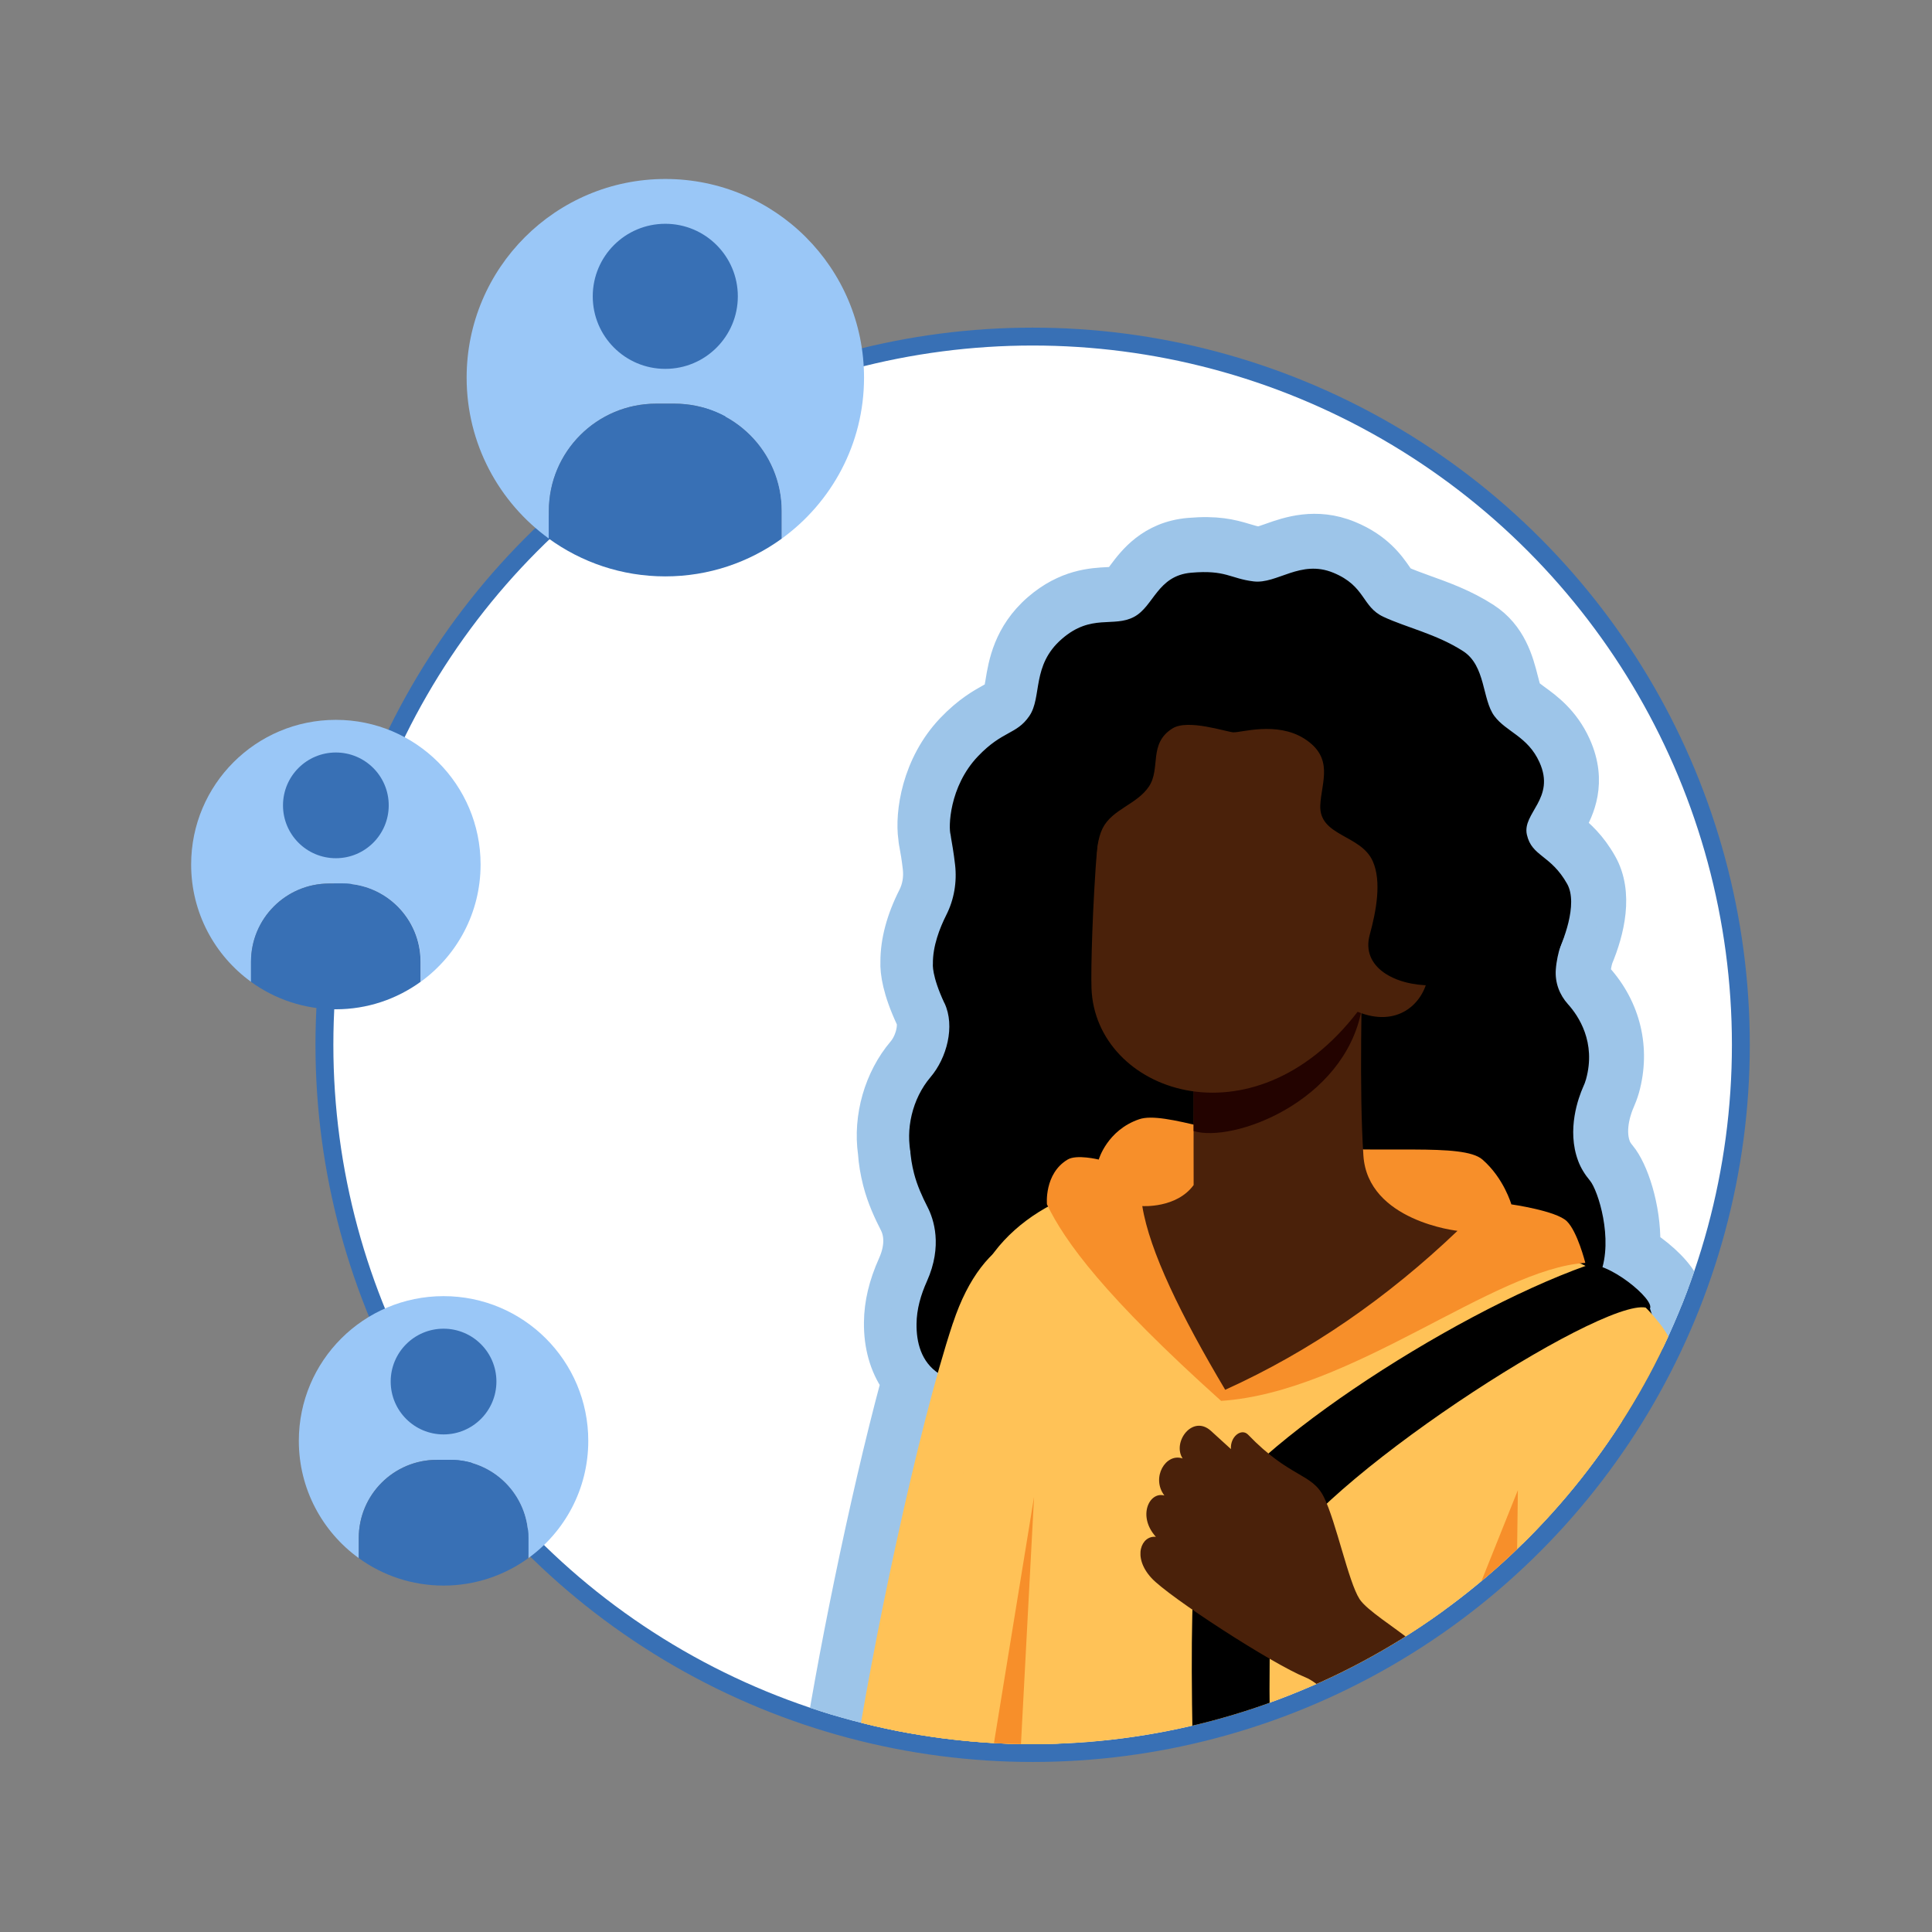 <?xml version="1.0" encoding="UTF-8"?><svg id="Layer_1" xmlns="http://www.w3.org/2000/svg" xmlns:xlink="http://www.w3.org/1999/xlink" viewBox="0 0 216 216"><rect x="0" y="0" width="216" height="216" fill="#808080" stroke="none"/><defs><style>.cls-1,.cls-2{fill:none;}.cls-1,.cls-3,.cls-4,.cls-5,.cls-6,.cls-7,.cls-8,.cls-9,.cls-10{stroke-width:0px;}.cls-2{stroke:#002555;stroke-dasharray:0 5;}.cls-2,.cls-11,.cls-12{stroke-miterlimit:10;}.cls-11{fill:#fff;stroke:#3870b5;stroke-width:2px;}.cls-13{clip-path:url(#clippath-1);}.cls-3{fill:#230300;}.cls-3,.cls-4,.cls-5,.cls-6,.cls-10{fill-rule:evenodd;}.cls-4{fill:#4a210a;}.cls-5{fill:#ffc257;}.cls-6{fill:#f78f2a;}.cls-12{fill:#9dc5e9;stroke:#9dc5e9;stroke-width:3px;}.cls-7{fill:#9ac7f7;}.cls-8{fill:#3870b5;}.cls-9{fill:#d2e9ff;}</style><clipPath id="clippath-1"><circle class="cls-1" cx="115.45" cy="116.81" r="78.19"/></clipPath><clipPath id="clippath-2"><circle class="cls-1" cx="352.49" cy="333.42" r="78.31"/></clipPath></defs><circle class="cls-11" cx="115.45" cy="116.81" r="79.18"/><polygon class="cls-9" points="145.07 81.43 143.51 81.3 144.92 82.62 145.07 81.43"/><polygon class="cls-9" points="116.44 81.66 117.77 81.77 116.5 82.5 116.44 81.66"/><g class="cls-13"><line class="cls-2" x1="83.73" y1="58.25" x2="107.54" y2="84.43"/><line class="cls-2" x1="56.18" y1="100.86" x2="103.66" y2="110.53"/><line class="cls-2" x1="66.92" y1="154.43" x2="103.62" y2="136.47"/><path class="cls-12" d="m130.5,340.73c-7.46,0-15.41-1.06-17.92-2.38-2.6-1.36-2.96-3.55-2.99-4.43-.23-6.24-.71-10.96-1.17-15.52-.48-4.73-.93-9.2-.99-14.54-.03-2.5.05-5.22.14-8.38.13-4.27.28-9.29.2-15.52-.4.92-.84,1.85-1.27,2.77-.41.88-.97,2.08-1.29,2.88.27.69.6,1.5.99,2.43.25.6.52,1.26.81,1.97.88,2.17.59,4.5-.78,6.22-1.07,1.34-2.66,2.11-4.3,2.11-.03,0-.07,0-.1,0-.59,1.52-1.59,2.73-2.91,3.47-1.39,2.26-3.95,3.45-6.42,2.95-1.21-.25-2.25-.86-3.03-1.74-2.42-.68-4.12-2.95-4.25-5.81-.02-.26-.12-.81-.25-1.44-.39-.09-.77-.22-1.13-.39-2.4-1.12-3.61-3.73-2.92-6.36.38-1.48.53-3.81.64-5.68.13-2.16.23-3.73.66-4.98.4-1.15,1.25-2.53,3.22-5.63.55-.86,1.29-2.02,1.81-2.88-.29-.72-.42-1.5-.4-2.3.11-3.73.39-6.25.66-8.69.34-3.08.67-5.99.6-11.36l-.04-2.63c-.06-3.71-.13-7.55.04-11.66.1-2.37.48-5.43.85-8.4.31-2.5.63-5.08.72-6.8.38-7.43.75-13.32,1.1-17.51.02-1.1.11-2.13.26-3.15,1.63-10.92,5.32-29.35,8.93-42.76-1.25-1.83-1.91-4.13-1.88-6.74.02-2.14.53-4.28,1.56-6.57.99-2.21.54-3.69.19-4.38-.62-1.21-1.4-2.84-1.88-4.72-.28-1.11-.47-2.21-.54-3.27-.57-4.04.69-8.44,3.31-11.52.88-1.04,1.25-2.76.92-3.45-1.47-3.15-1.77-5.19-1.72-6.44,0-2.29.66-4.77,1.97-7.35.47-.93.65-2,.53-3.09-.12-1.09-.29-2.06-.4-2.64l-.03-.15c-.03-.19-.06-.37-.07-.56-.4-2.78.37-8.29,4.27-12.39,1.89-1.98,3.46-2.84,4.5-3.42.53-.29.65-.36.73-.44.07-.24.16-.78.23-1.19.33-2.05.89-5.47,4.24-8.38,3.19-2.76,6.19-2.9,7.99-2.99.29-.01.66-.03.87-.06.16-.18.39-.49.57-.74,1.13-1.51,3.22-4.32,7.58-4.7,3.12-.27,4.76.13,6.43.64.53.16.89.27,1.39.34.26-.04.84-.25,1.27-.4,1.91-.68,5.11-1.81,8.91-.25,3.24,1.33,4.63,3.31,5.45,4.5.13.19.3.43.4.54.73.33,1.64.66,2.6,1.01,2.09.75,4.46,1.6,6.79,3.1,3.02,1.95,3.81,5.03,4.33,7.08.11.43.27,1.06.38,1.32.17.17.6.48.92.72,1.31.95,3.28,2.38,4.57,5.22,1.93,4.26.35,7.45-.61,9.14.97.78,2.32,1.95,3.54,4.12,1.9,3.38.83,7.67-.46,10.76-.14.48-.22.95-.25,1.37,0,.09-.02.26.22.53,3.16,3.51,4.25,8.1,3.01,12.6-.17.61-.39,1.13-.55,1.51-.21.47-1.19,2.87-.45,4.85.1.28.3.6.58.93,1.42,1.71,2.81,5.92,2.75,10.07,1.91,1.29,3.78,3.03,4.55,4.81.12.28.22.56.29.85.11.14.23.29.33.43.26.32.51.67.74,1.04.91,1.36,1.66,2.84,2.24,4.4.26.5.54,1.02.82,1.56,1.8,3.39,4.03,7.61,5.76,12.28.82,2.22.95,4.32,1.06,6.17.08,1.41.15,2.62.5,3.69.79,2.41,2.3,5.35,3.75,8.2,1.33,2.61,2.71,5.3,3.62,7.74,1.76,4.75,2.52,8.66,3.13,11.8.33,1.69.61,3.15.98,4.36h0c2.07,6.83.38,11.55-1.42,14.31-1.57,2.42-3.88,4.29-6.6,5.43.92,11.35,1.44,22.95,1.54,34.55.46.84.77,1.76.92,2.73,2.48,16.17,3.03,26.37,1.62,30.33-.42,1.18-1.21,2.21-2.5,3.22.74,4.39,1.41,8.58,1.01,14.54-.39,5.77-6.7,9.18-12.72,11.34.46,3.92.85,8.02.91,11.54.1,5.29-6.43,5.68-12.18,6.03-4.79.29-10.62.32-15.23.09-5.54-.28-11.82-.59-12.32-5.58-.17-1.65-.47-2.29-.97-3.34-.19-.4-.4-.84-.61-1.34-2.04.04-4.14-.01-6.12-.33-.24,1.54-.42,2.93-.38,3.61.09,2-.91,3.82-2.74,4.98-2.49,1.59-7.88,2.2-13.55,2.2Zm-12.03-9.89c4.63.9,15.11,1.25,19.45.44.21-2.02.67-4.69,1.34-8.25l1.47-7.85,5.95,5.33c.36.27,1.83.92,7.3.74.28,0,1.01-.06,2.21-.17l4.16-.39.7,4.12c.23,1.35.53,1.98.98,2.92.43.91.94,1.96,1.32,3.48,4.79.64,16.56.62,22.11,0-.24-3.5-.7-7.38-1.14-10.9l-.47-3.77,3.64-1.1c7.86-2.37,9.66-4.32,9.96-4.73.31-4.94-.26-8.31-.97-12.56-.14-.86-.29-1.74-.44-2.65l-.5-3.15,2.81-1.51c.58-.31.96-.55,1.21-.72.43-2.82-.05-11.4-2.15-25.12l-.46-.51-3.85-.12c-1.58-.05-3.24,0-4.84.06l-9.31.29.5-5.1c.71-7.21-.41-11.83-1.48-16.3l-.1-.42c-1.01-4.2-.35-7.02.35-10.01.37-1.59.76-3.24,1.02-5.49.19-1.63.25-5.42.29-9.27l.07-7.04,6.36,3.02c1.53.72,3.02,1.41,4.34,2.02,1.02.47,1.94.89,2.71,1.25l2.31,1.09.03.27,3.12-.39c1.95-.24,3.51-1.14,4.41-2.52,1.08-1.65,1.2-4,.35-6.79h0c-.5-1.65-.84-3.4-1.2-5.26-.57-2.97-1.23-6.33-2.73-10.39-.72-1.95-1.92-4.29-3.19-6.77-1.61-3.15-3.28-6.41-4.29-9.49-.71-2.18-.83-4.19-.94-5.97-.08-1.4-.16-2.62-.51-3.58-1.53-4.12-3.52-7.88-5.28-11.2-.34-.65-.68-1.28-.99-1.87l-.25-.58c-.36-1.01-.81-1.92-1.39-2.78l-.12-.19s-.06-.09-.09-.13l-.15-.18c-.22-.3-.46-.59-.72-.87l-.64-.72-.33-1.04c-.02-.07-.04-.14-.06-.2l-.11-.33c-.61-.58-1.78-1.42-2.55-1.7l-3.9-1.43,1.11-4c.54-1.93-.21-4.86-.67-5.8-.84-1.06-1.49-2.17-1.92-3.32-1.87-4.98-.17-9.81.65-11.66.04-.09.08-.18.11-.27.42-1.53.08-2.94-1.03-4.17-1.8-2-2.69-4.55-2.51-7.19.08-1.17.31-2.37.69-3.58l.17-.45c.64-1.48.88-2.75.86-3.27-.41-.67-.81-.98-1.42-1.47-1.04-.83-2.77-2.21-3.41-5-.62-2.72.58-4.8,1.3-6.05.18-.31.44-.77.5-.95,0,0-.03-.1-.11-.27-.29-.65-.7-.95-1.66-1.65-.88-.64-1.97-1.43-2.9-2.68-1.08-1.45-1.5-3.1-1.84-4.42-.14-.56-.38-1.47-.56-1.78-1.45-.92-3.19-1.54-4.87-2.15-1.14-.41-2.31-.83-3.42-1.35-2.17-1.01-3.22-2.52-3.92-3.52-.55-.78-.69-.99-1.49-1.32-.54-.22-.99-.12-2.48.41-1.41.5-3.16,1.12-5.26.87-1.34-.16-2.31-.46-3.03-.67-.93-.28-1.39-.42-3.02-.28-.28.02-.34.03-1.15,1.12-.75,1-1.77,2.37-3.48,3.29-1.8.97-3.51,1.05-4.76,1.11-1.26.06-1.69.08-2.52.8-.85.74-.99,1.42-1.25,3.02-.22,1.39-.5,3.11-1.62,4.74-1.32,1.93-2.8,2.74-3.88,3.33-.78.43-1.39.76-2.32,1.73-1.48,1.56-1.85,3.62-1.9,4.51l.12.26-.02.72c.12.67.31,1.77.45,3.04.32,2.84-.18,5.66-1.44,8.15-.65,1.29-1.02,2.51-1,3.35v.17c.04.23.22,1.01.87,2.4,2.18,4.65.37,10.05-2.22,13.1-.99,1.16-1.48,2.96-1.24,4.5l.05.45c.03.55.13,1.15.29,1.77.2.8.56,1.67,1.16,2.84.88,1.71,2.65,6.33.02,12.19-.5,1.12-.76,2.12-.77,2.98,0,.32.02,1.4.44,1.7l2.65,1.83-.87,3.1c-3.71,13.19-7.68,32.79-9.37,44.11-.1.68-.16,1.37-.17,2.13v.31c-.36,4.04-.73,10.04-1.11,17.35-.1,2.05-.43,4.67-.77,7.45-.34,2.79-.7,5.67-.79,7.68-.16,3.84-.1,7.38-.04,11.13l.04,2.67c.08,5.93-.29,9.26-.65,12.48-.22,1.94-.42,3.78-.54,6.24l1.98,1.2-1.19,3.44c-.17.48-.34.94-.51,1.39-.06.16-.13.32-.21.49l.22,5.23,1.62,2.24c.17-.37.35-.76.54-1.17.89-1.91,2-4.29,2.31-5.62l.19-.79c-.06-.38-.25-.91-.45-1.48l-1.25-3.57,1.95-1.44c.2-1.13.53-2.52.99-4.45.63-2.64,1.49-6.25,2.42-11.03l6.85-35.17,2.06,35.78c.19,3.25-.03,6.62-.21,9.6-.07,1.14-.14,2.24-.17,3.16.16.1.39.24.7.39l2.52,1.22.03,4.34c0,.35.04.66.13.95l.15.53.02.55c.4,10.29.18,17.81,0,23.85-.09,3.06-.17,5.7-.14,8,.06,4.95.47,9.03.95,13.76.39,3.83.82,8.1,1.08,13.34Zm81.5-41.03h0Zm-108.94-9.05l.5,2.49,1.48-5.66c-.62.97-1.48,2.31-1.98,3.17Zm96.51-48.28c-.19.92-.38,1.73-.55,2.46-.6,2.56-.87,3.72-.36,5.85l.1.42c.74,3.07,1.6,6.62,1.87,11.14-.19-6.45-.54-13.08-1.05-19.86Zm-13.19-97.8s.04.05.06.08c-.02-.03-.04-.05-.06-.08Zm-63.55-42.31h0Zm.59-14.86h0Z"/><path class="cls-10" d="m174.85,104.71s-.77,1.71-.91,3.7c-.1,1.44.4,2.79,1.36,3.86,1.19,1.32,3.16,4.26,2.02,8.39-.08.3-.2.6-.33.88-.5,1.14-1.86,4.75-.55,8.25.3.81.77,1.55,1.33,2.22.89,1.08,2.63,6.51,1.16,10.37l-25.38-3.3-8.3-20.07,5.02-14.18,12.8-1.38,11.78,1.26Z"/><path class="cls-10" d="m105.32,120.57s-5.07,3.06-3.13,10.62c.34,1.32.9,2.57,1.52,3.78.67,1.31,1.7,4.3-.08,8.28-.68,1.51-1.15,3.12-1.16,4.78-.02,1.96.47,4.24,2.53,5.56l15.31-13.17-3.38-10.04-11.61-9.8Z"/><path class="cls-10" d="m105.6,112.16c1.2,2.57.26,6.12-1.57,8.27-2.05,2.41-2.83,5.89-2.15,8.77l8.87,7.3,14.81.45,15.94-2.69v-20.42l-10.55-13.47-9.88-8.3-13.43-.15c-.85.07-1.47.86-1.32,1.7.1.59.31,1.73.46,3.07.22,1.93-.11,3.89-.99,5.62-.72,1.43-1.52,3.47-1.49,5.45,0,0-.17,1.28,1.29,4.4Z"/><path class="cls-5" d="m106.54,147.91c-3.97,11.97-9.12,36.45-11.17,50.23-2.71,18.19,19.06,21.28,21.75,2.96,2.2-14.98,10.62-31.74,12.95-43.39,3.36-16.84-16.7-30.39-23.52-9.81Z"/><path class="cls-5" d="m95.37,198.43c-.44,4.33-.9,11.63-1.33,19.94-.2,3.94-1.38,10.98-1.56,15.16-.21,4.92-.06,9.41,0,14.04.13,9.86-1.02,11.94-1.26,20.25-.1,3.56,13.73,3.9,14.07,0,.23-2.67,2.53-9.55,4.86-23.83.62-3.8,2.68-11.64,3.03-15.52.98-10.77,3.23-21.7,3.78-26.06,2.36-18.64-19.82-21.39-21.6-3.99Z"/><path class="cls-10" d="m177.61,142.04c.51,3.29,15.58,61.19,15.56,121.82,0,.9,7.63.96,7.63,0-.18-70.98-15.83-115.79-16.32-117.54-.49-1.76-7.11-5.86-6.87-4.28Z"/><path class="cls-5" d="m126.9,132.62c-5.66-.92-16.93,4.08-18.5,13.7-1.58,9.62.11,44.48,0,51.33-.11,6.85,1.31,26.22,1.35,31.94.04,5.71-2.41,13.39-1.35,18.55,1.06,5.16.03,12.58,0,16.67-.09,11.33,73.66,9,75.22-2.71,1.24-9.32-.26-15.11-1.47-20.13-1.21-5.01.68-7.11,1.47-13.93.79-6.82-.45-40.03,2.62-51.48,3.92-14.68,6.27-27.74-9.24-35.16-9.28-4.44-46.84-8.24-50.09-8.77Z"/><path class="cls-6" d="m136.52,156.62c-13.06-11.73-17.47-17.82-19.47-21.97,0,0-.33-3.43,2.31-5.01,1.01-.61,3.48,0,3.48,0,0,0,.94-3.29,4.53-4.51,2.79-.95,10.24,2.23,18.15,3.04,8.77.89,18.01-.45,20.22,1.47,2.4,2.09,3.23,5.01,3.23,5.01,0,0,5,.71,6.2,1.88,1.2,1.17,2.07,4.66,2.07,4.66-10.33.69-26.07,14.46-40.72,15.43Z"/><path class="cls-4" d="m133.45,103.7c.05,8.38-.03,25.93,0,28.79-1.91,2.62-5.74,2.35-5.74,2.35.81,5.06,4.35,12.27,9.27,20.54,9.52-4.31,18.14-10.3,25.97-17.77,0,0-10.04-1.09-10.52-8.42-.48-7.33-.19-18.16,0-27,.31-14.34-19.07-12.65-18.98,1.51Z"/><path class="cls-3" d="m133.45,126.45c4.37,1.35,16.79-3.23,18.77-13.5.05-3.67.14-7.36.21-10.76.31-14.34-19.07-12.93-18.98,1.23.04,5.9,0,16.37,0,23.03Z"/><path class="cls-10" d="m184.42,146.36c-3.36-2.47-35.49,17.94-41.34,27.75-3.81,6.38,3.05,98.96,3.65,103.61.13,1.02-8.59,2.26-8.76,1.11-1.01-6.55-7.04-99.73-3.76-107.48,3.63-8.58,27.7-24.35,43.17-29.86,2.11-.75,7.86,3.92,7.05,4.86Z"/><path class="cls-5" d="m186.55,149.62c1.72,3.86,5.43,9.75,7.95,16.52,1.15,3.11.42,6.39,1.5,9.7,1.66,5.07,5.65,11.32,7.42,16.1,2.59,6.98,2.84,12.04,4.02,15.9,5.26,17.33-18.67,21.95-25.83,2.6-1.95-5.26-1.52-8.47-2.92-12.99-2.31-7.47-6.48-13.94-8.24-21.61-2.26-9.86,11.05-37.5,16.09-26.23Z"/><path class="cls-5" d="m153.91,178.84c-1.94-.03-9.51,11.2-7.67,12.85.32.28,1.37,2.32,3.18,3.65,2.74,2.02,8.05,4.64,12.8,7.8,3.9,2.59,7.66,5.9,11.62,9.41,3.36,2.97,13.33,7.19,17.53,9.2,11.79,5.64,23.83-11.32,9.68-21.35-4.96-3.52-12.82-8.52-20.09-11.68-4.15-1.8-7.64-1.87-11.48-3.58-2.66-1.19-7.81-5.51-9.99-6.29-2.1-.76-2.91.04-5.6,0Z"/><path class="cls-4" d="m125.56,79.47c-2.81,3.01-3.68,26.61-3.53,31.01.4,11.57,17.97,17.97,29.75,2.64,8.88,3.61,11.22-10.73,2.23-8.02,0,0,2.67-17.97-.15-22.5-2.83-4.52-24.34-7.4-28.3-3.14Z"/><path class="cls-10" d="m137.93,81.87c.81.05,4.81-1.24,7.89.71,3.38,2.15,1.91,4.86,1.79,7.44-.16,3.49,4.52,3.26,5.86,6.25,1.02,2.27.39,5.61-.33,8.23-.99,3.6,2.73,5.69,6.94,5.67,3.49-.02,4.36-1.86,6.55-2.31,4.94-1.02,7.68.07,7.37-1.08.72-1.36,2.48-5.7,1.21-7.96-1.84-3.27-3.94-3.04-4.5-5.49-.56-2.44,3.25-4.04,1.4-8.12-1.31-2.89-3.72-3.38-5.04-5.16-1.38-1.86-.95-5.61-3.49-7.25-2.98-1.92-6.37-2.65-8.91-3.84-2.43-1.13-1.98-3.44-5.61-4.93-3.67-1.51-6.28,1.29-8.91.97-2.63-.32-3.08-1.31-6.98-.97-3.78.33-4.17,3.75-6.37,4.93-2.3,1.24-4.78-.4-8.08,2.47-3.42,2.96-2.19,6.5-3.64,8.62-1.44,2.1-2.97,1.6-5.74,4.5-3.25,3.41-3.31,8.02-3.06,8.78.26.77,4.59.52,7.02,2.95,1.37,1.36,1.07,3.34,3.5,4.21,2.72.97,3.76-.37,4.87-.35,1.05-1.35.52-5.37,1.6-7.53,1.08-2.16,3.84-2.66,5.19-4.69,1.34-2.03-.09-4.78,2.62-6.48,1.73-1.09,6.02.39,6.84.44Z"/><path class="cls-4" d="m157.78,183.46c-1.86-1.53-4.97-3.43-5.78-4.68-1.25-1.94-2.61-8.62-3.99-11.41-1.34-2.7-3.79-2.11-8.47-6.97-.74-.77-2.02.21-1.92,1.61,0,0-.9-.83-2.24-2.04-2.06-1.86-4.35,1.27-3.16,3.09-1.88-.66-3.56,2.14-2.04,4.14-1.69-.48-3.04,2.31-.95,4.62-1.6-.18-2.69,2.22-.49,4.61,1.95,2.12,13.54,9.63,17.21,11.1,1.5.6,3.34,2.73,5.98,4.59,5.98,4.22,12.13-3.48,5.84-8.66Z"/><polygon class="cls-6" points="169.57 176.73 169.7 166.6 164.04 180.73 169.57 176.73"/><polygon class="cls-6" points="110.88 196.39 115.61 167.34 113.97 198.28 110.88 196.39"/></g><path class="cls-7" d="m53.73,96.66c0-8.94-7.24-16.18-16.18-16.18s-16.18,7.24-16.18,16.18c0,5.39,2.64,10.17,6.7,13.11v-2.25c0-4.83,3.91-8.74,8.74-8.74h1.48c4.83,0,8.74,3.91,8.74,8.74v2.25c4.06-2.94,6.7-7.71,6.7-13.11Z"/><path class="cls-8" d="m38.28,98.78h-1.48c-4.83,0-8.74,3.91-8.74,8.74v2.25c2.66,1.93,5.94,3.07,9.48,3.07s6.81-1.14,9.48-3.07v-2.25c0-4.83-3.91-8.74-8.74-8.74Z"/><circle class="cls-8" cx="37.55" cy="90.04" r="5.91"/><path class="cls-7" d="m65.77,161.09c0-8.94-7.24-16.18-16.18-16.18s-16.18,7.24-16.18,16.18c0,5.39,2.64,10.17,6.7,13.11v-2.25c0-4.83,3.91-8.74,8.74-8.74h1.48c4.83,0,8.74,3.91,8.74,8.74v2.25c4.06-2.94,6.7-7.71,6.7-13.11Z"/><path class="cls-8" d="m50.33,163.21h-1.48c-4.83,0-8.74,3.91-8.74,8.74v2.25c2.66,1.93,5.94,3.07,9.48,3.07s6.81-1.14,9.48-3.07v-2.25c0-4.83-3.91-8.74-8.74-8.74Z"/><circle class="cls-8" cx="49.59" cy="154.46" r="5.91"/><path class="cls-7" d="m96.6,42.22c0-12.27-9.95-22.21-22.21-22.21s-22.22,9.95-22.22,22.21c0,7.41,3.63,13.96,9.2,18v-3.09c0-6.63,5.37-12,12-12h2.03c6.63,0,12,5.37,12,12v3.09c5.57-4.04,9.2-10.59,9.2-18Z"/><path class="cls-8" d="m75.39,45.13h-2.03c-6.63,0-12,5.37-12,12v3.09c3.66,2.65,8.15,4.22,13.02,4.22s9.36-1.57,13.02-4.22v-3.09c0-6.63-5.37-12-12-12Z"/><circle class="cls-8" cx="74.38" cy="33.13" r="8.11"/></svg>